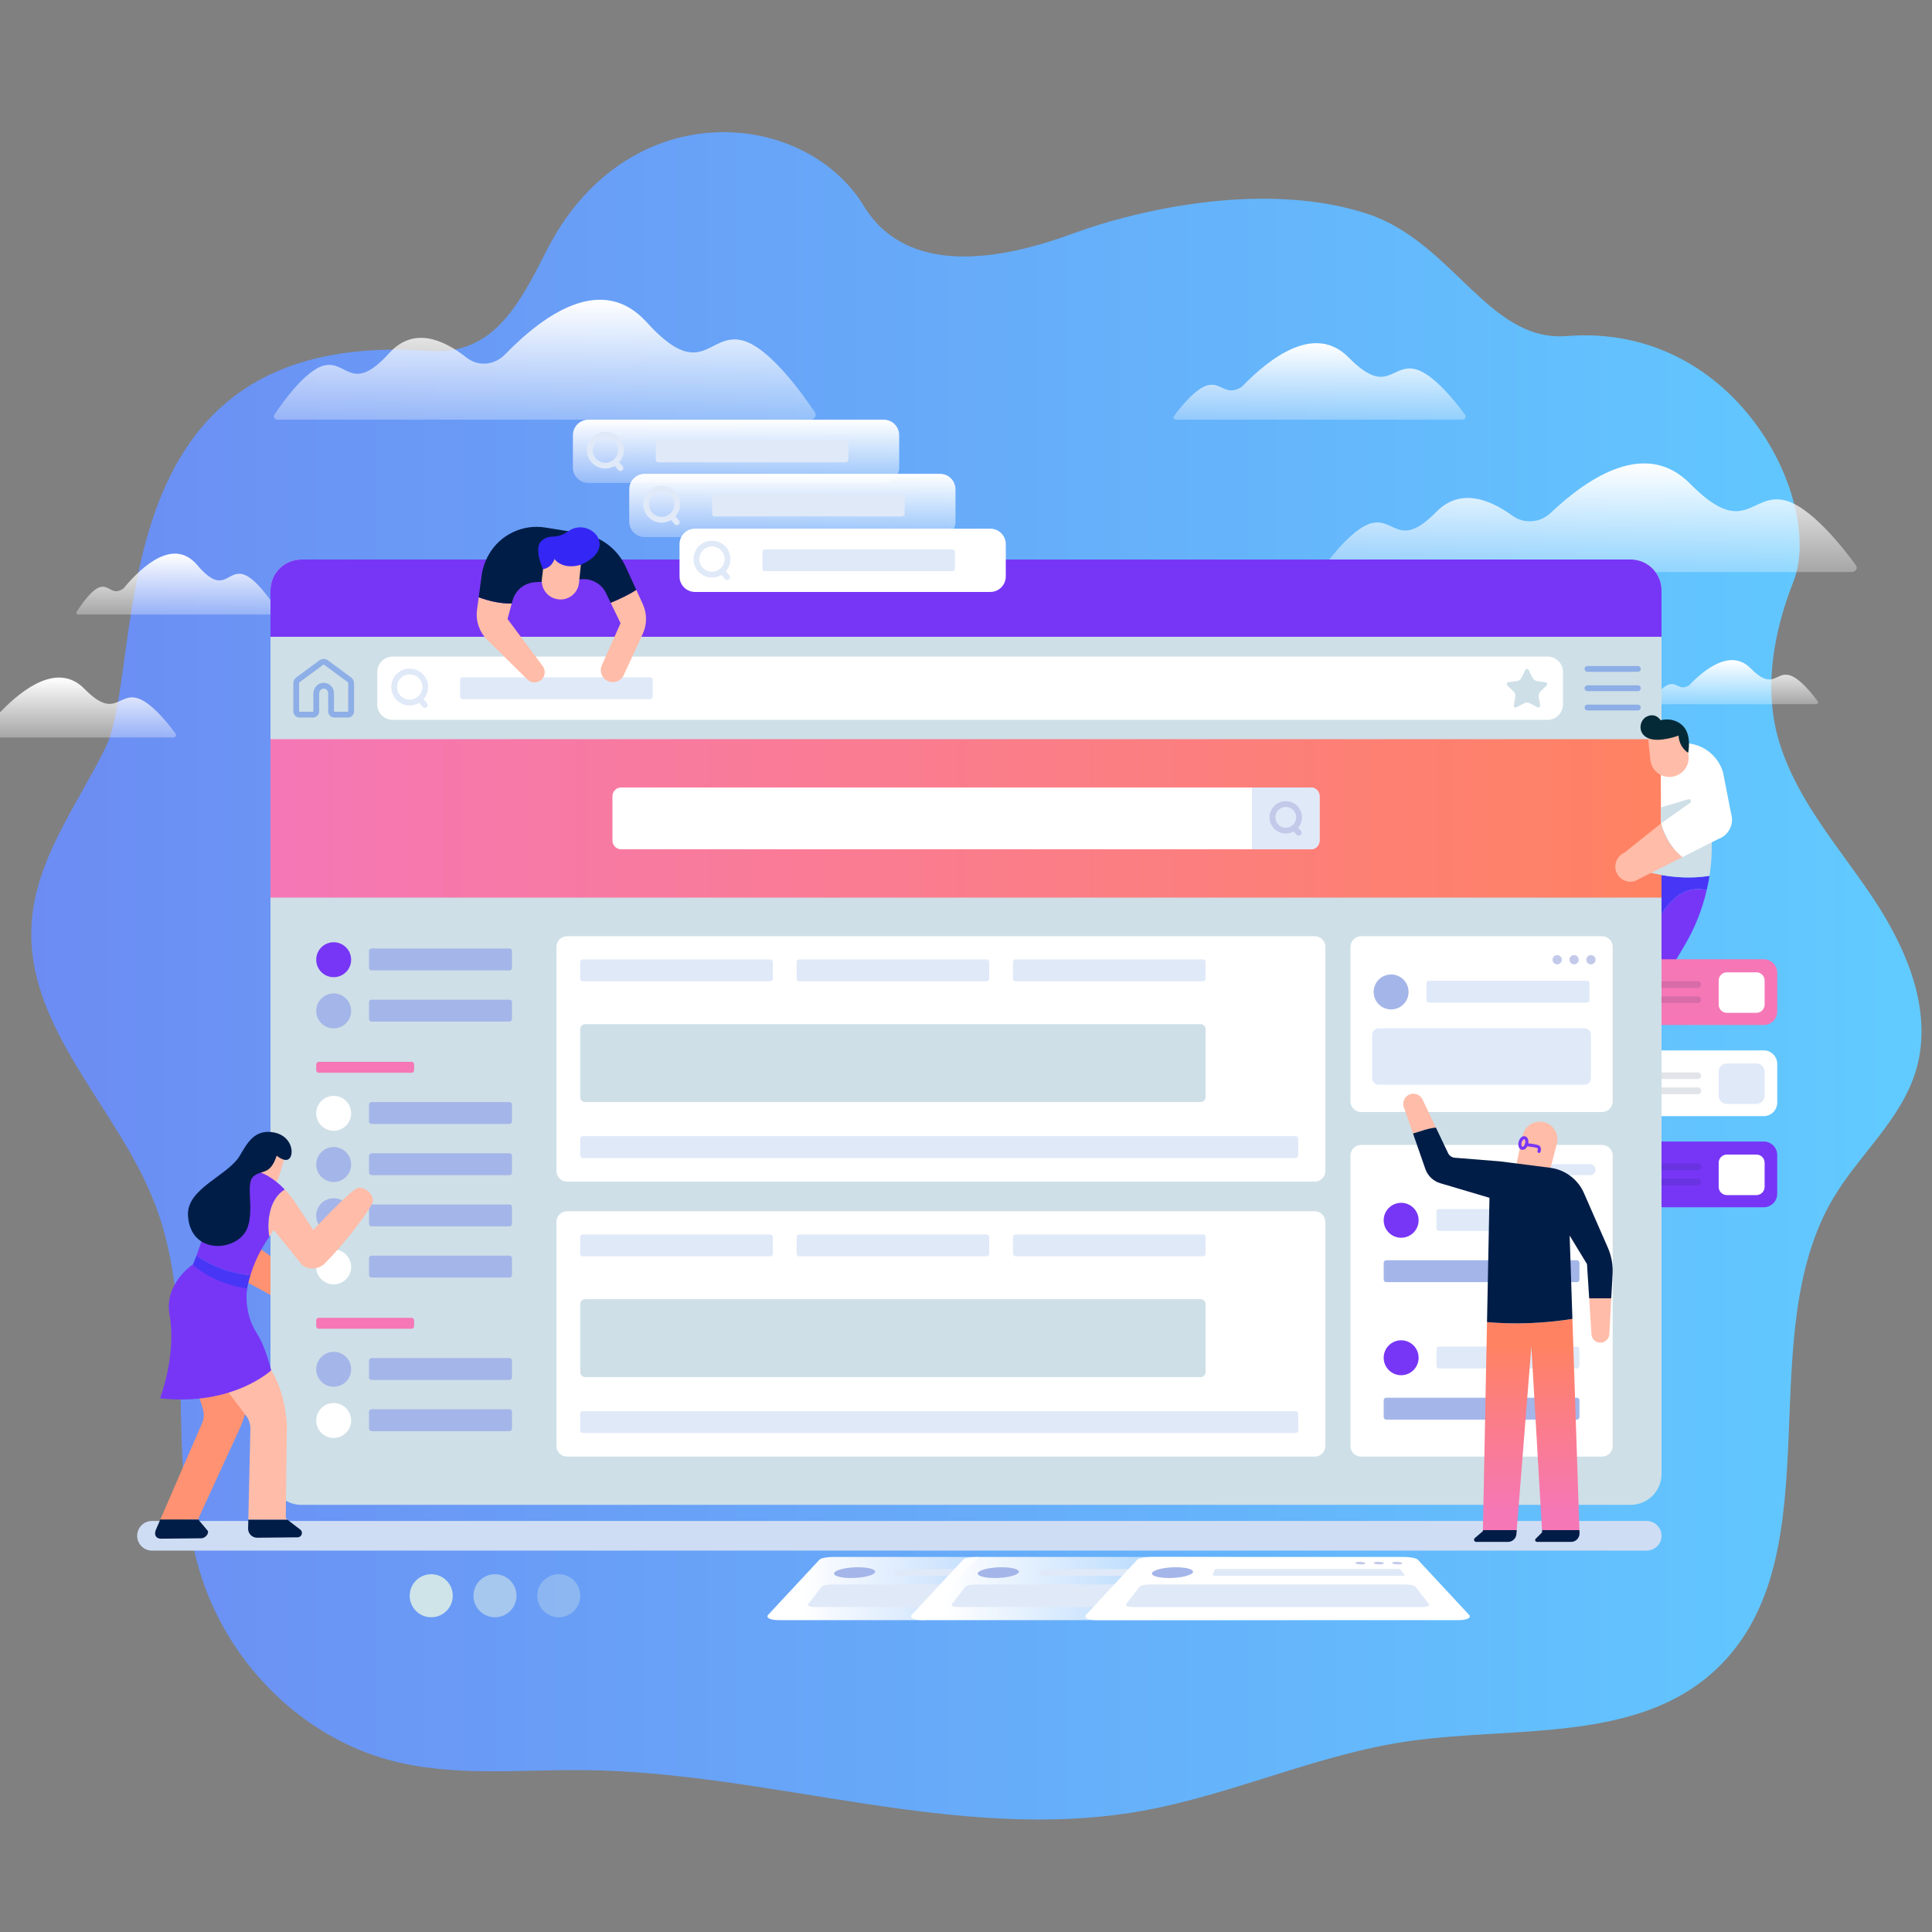 <?xml version="1.0" encoding="utf-8"?>
<!-- Generator: Adobe Illustrator 16.0.0, SVG Export Plug-In . SVG Version: 6.00 Build 0)  -->
<!DOCTYPE svg PUBLIC "-//W3C//DTD SVG 1.1//EN" "http://www.w3.org/Graphics/SVG/1.1/DTD/svg11.dtd">
<svg version="1.1" xmlns="http://www.w3.org/2000/svg" xmlns:xlink="http://www.w3.org/1999/xlink" x="0px" y="0px" width="500px"
	 height="500px" viewBox="0 0 500 500" enable-background="new 0 0 500 500" xml:space="preserve">
<rect x="0" y="0" width="500" height="500" fill="#808080" stroke="none"/>
<g id="BACKGROUND">
	<linearGradient id="SVGID_1_" gradientUnits="userSpaceOnUse" x1="0" y1="250" x2="500" y2="250">
		<stop  offset="0" style="stop-color:#6C8CF3"/>
		<stop  offset="1" style="stop-color:#61CBFF"/>
	</linearGradient>
	<rect display="none" fill="url(#SVGID_1_)" width="500" height="500"/>
	<g>
		<g>
			<linearGradient id="SVGID_2_" gradientUnits="userSpaceOnUse" x1="8.1" y1="252.548" x2="497.286" y2="252.548">
				<stop  offset="0" style="stop-color:#6C8CF3"/>
				<stop  offset="1" style="stop-color:#61CBFF"/>
			</linearGradient>
			<path fill="url(#SVGID_2_)" d="M110.879,90.812c16.099,1.148,22.834-10.564,30.4-25.618c20.709-41.212,66.829-37.241,82.3-11.863
				c10.958,17.976,34.589,14.277,53.704,7.242c18.814-6.923,50.87-13.576,76.403-5.301c22.299,7.228,31.449,33.3,51.778,31.696
				c44.346-3.498,66.704,43.182,58.672,63.54c-5.243,13.287-7.847,28.151-3.583,41.825c4.694,15.058,15.417,26.981,24.084,39.926
				s15.647,29.128,11.339,44.315c-3.688,12.995-14.684,21.986-21.512,33.479c-21.199,35.688-0.228,90.38-28.478,120.127
				c-20.219,21.292-53.187,16.376-81.479,20.441c-23.594,3.39-45.799,13.953-69.285,18.093
				c-47.564,8.382-95.6-10.081-143.819-10.602c-16.984-0.184-34.288,1.834-50.738-2.631c-21.95-5.96-40.627-23.965-48.243-46.507
				c-10.508-31.105-0.552-67.104-12.424-97.658c-9.671-24.892-33.32-45.141-31.832-72c0.926-16.72,11.64-30.708,19.009-45.54
				C38.127,171.732,23.627,84.586,110.879,90.812z"/>
		</g>
	</g>
</g>
<g id="OBJECTS">
	<path fill="#CFDDF4" d="M426.168,401.294H39.333c-2.117,0-3.833-1.716-3.833-3.833l0,0c0-2.116,1.716-3.832,3.833-3.832h386.835
		c2.116,0,3.832,1.716,3.832,3.832l0,0C430,399.578,428.284,401.294,426.168,401.294z"/>
	<g>
		<g>
			<path fill="#4836F6" d="M426.697,242.788l-0.749-17.259c5.312,1.495,10.994,2.02,16.472,1.131
				c-0.191,1.24-0.441,2.467-0.724,3.688C434.147,228.641,429.938,235.688,426.697,242.788z"/>
			<path fill="#7736F6" d="M441.696,230.347c-1.16,5.021-3.072,9.859-5.724,14.33l-8.565,14.45l-0.71-16.339
				C429.938,235.688,434.147,228.641,441.696,230.347z"/>
			<g>
				<linearGradient id="SVGID_3_" gradientUnits="userSpaceOnUse" x1="411.424" y1="148.057" x2="411.424" y2="119.934">
					<stop  offset="0" style="stop-color:#FFFFFF;stop-opacity:0.3"/>
					<stop  offset="1" style="stop-color:#FFFFFF"/>
				</linearGradient>
				<path fill="url(#SVGID_3_)" d="M480.329,146.324c-3.149-4.341-11.776-15.435-18.66-16.896
					c-8.586-1.821-10.258,9.949-24.263-4.242c-11.166-11.314-25.701-2.272-36.127,7.58c-2.703,2.555-6.827,2.893-9.839,0.71
					c-6.34-4.594-13.724-7.076-19.695-1.025c-9.557,9.684-10.698,1.652-16.557,2.895c-4.697,0.997-10.584,8.567-12.733,11.529
					c-0.377,0.521,0.078,1.183,0.812,1.183h36.589h10.521h13.458h21.683h53.621C480.215,148.057,480.883,147.087,480.329,146.324z"
					/>
				<linearGradient id="SVGID_4_" gradientUnits="userSpaceOnUse" x1="341.5" y1="108.616" x2="341.5" y2="88.817">
					<stop  offset="0" style="stop-color:#FFFFFF;stop-opacity:0.3"/>
					<stop  offset="1" style="stop-color:#FFFFFF"/>
				</linearGradient>
				<path fill="url(#SVGID_4_)" d="M379.184,107.396c-2.212-3.056-8.272-10.866-13.108-11.895
					c-6.031-1.283-7.206,7.004-17.044-2.987c-8.705-8.839-20.325-0.029-27.68,7.624c-4.09,2.541-5.23-1.195-8.634-0.471
					c-3.3,0.702-7.436,6.031-8.945,8.116c-0.266,0.367,0.055,0.833,0.57,0.833h11.651h14.052h10.635h6.211h31.456
					C379.104,108.616,379.572,107.933,379.184,107.396z"/>
				<linearGradient id="SVGID_5_" gradientUnits="userSpaceOnUse" x1="448.735" y1="182.249" x2="448.735" y2="170.841">
					<stop  offset="0" style="stop-color:#FFFFFF;stop-opacity:0.3"/>
					<stop  offset="1" style="stop-color:#FFFFFF"/>
				</linearGradient>
				<path fill="url(#SVGID_5_)" d="M470.447,181.546c-1.275-1.761-4.767-6.261-7.553-6.854c-3.476-0.739-4.152,4.036-9.82-1.721
					c-5.016-5.093-11.711-0.017-15.948,4.393c-2.356,1.464-3.014-0.688-4.975-0.271c-1.901,0.404-4.284,3.475-5.153,4.676
					c-0.153,0.211,0.031,0.479,0.328,0.479h6.713h8.097h6.127h3.578h18.124C470.4,182.249,470.671,181.855,470.447,181.546z"/>
			</g>
			<g>
				<linearGradient id="SVGID_6_" gradientUnits="userSpaceOnUse" x1="140.982" y1="108.616" x2="140.982" y2="77.574">
					<stop  offset="0" style="stop-color:#FFFFFF;stop-opacity:0.3"/>
					<stop  offset="1" style="stop-color:#FFFFFF"/>
				</linearGradient>
				<path fill="url(#SVGID_6_)" d="M210.888,106.703c-3.195-4.791-11.948-17.037-18.932-18.648
					c-8.71-2.011-10.407,10.981-24.615-4.683c-11.328-12.488-26.074-2.509-36.651,8.367c-2.743,2.82-6.926,3.192-9.982,0.783
					c-6.432-5.07-13.923-7.811-19.981-1.132c-9.696,10.688-10.853,1.823-16.797,3.195c-4.765,1.1-10.737,9.456-12.917,12.726
					c-0.384,0.575,0.079,1.305,0.822,1.305h37.121h10.674h13.654h21.998h54.4C210.771,108.616,211.449,107.545,210.888,106.703z"/>
				<linearGradient id="SVGID_7_" gradientUnits="userSpaceOnUse" x1="22.787" y1="190.871" x2="22.787" y2="175.353">
					<stop  offset="0" style="stop-color:#FFFFFF;stop-opacity:0.3"/>
					<stop  offset="1" style="stop-color:#FFFFFF"/>
				</linearGradient>
				<path fill="url(#SVGID_7_)" d="M45.464,189.915c-1.734-2.395-6.484-8.516-10.274-9.322c-4.727-1.005-5.648,5.49-13.359-2.341
					c-6.822-6.928-15.93-0.022-21.694,5.975c-0.048,0.03-0.09,0.048-0.137,0.076v6.569h44.81
					C45.401,190.871,45.769,190.336,45.464,189.915z"/>
				<linearGradient id="SVGID_8_" gradientUnits="userSpaceOnUse" x1="45.843" y1="159.046" x2="45.843" y2="143.28">
					<stop  offset="0" style="stop-color:#FFFFFF;stop-opacity:0.3"/>
					<stop  offset="1" style="stop-color:#FFFFFF"/>
				</linearGradient>
				<path fill="url(#SVGID_8_)" d="M71.827,158.074c-1.525-2.433-5.705-8.652-9.039-9.471c-4.159-1.021-4.969,5.578-11.753-2.378
					c-6.002-7.039-14.015-0.023-19.086,6.071c-2.82,2.023-3.606-0.952-5.953-0.375c-2.276,0.559-5.127,4.802-6.168,6.462
					c-0.183,0.292,0.038,0.663,0.393,0.663h8.034h9.689h7.333h4.282h21.69C71.771,159.046,72.095,158.502,71.827,158.074z"/>
			</g>
			<g>
				<g>
					<path fill="#F577B6" d="M413.861,265.271h42.584c1.933,0,3.5-1.567,3.5-3.5v-10.018c0-1.933-1.567-3.5-3.5-3.5h-42.584
						c-1.933,0-3.5,1.567-3.5,3.5v10.018C410.361,263.703,411.929,265.271,413.861,265.271z"/>
					<path fill="#FFFFFF" d="M446.918,262.123h7.639c1.174,0,2.125-0.951,2.125-2.125v-6.239c0-1.174-0.951-2.125-2.125-2.125
						h-7.639c-1.174,0-2.125,0.951-2.125,2.125v6.239C444.793,261.172,445.744,262.123,446.918,262.123z"/>
					<g>
						<path opacity="0.12" fill="#001D47" d="M417.382,253.944h22.022c0.478,0,0.865,0.388,0.865,0.866s-0.388,0.866-0.865,0.866
							h-22.022c-0.478,0-0.865-0.388-0.865-0.866S416.904,253.944,417.382,253.944z"/>
						<path opacity="0.12" fill="#001D47" d="M428.704,257.847h10.7c0.478,0,0.865,0.388,0.865,0.866s-0.388,0.866-0.865,0.866
							h-10.7c-0.479,0-0.866-0.388-0.866-0.866S428.226,257.847,428.704,257.847z"/>
					</g>
				</g>
				<g>
					<path fill="#FFFFFF" d="M413.861,288.854h42.584c1.933,0,3.5-1.567,3.5-3.5v-10.018c0-1.933-1.567-3.5-3.5-3.5h-42.584
						c-1.933,0-3.5,1.567-3.5,3.5v10.018C410.361,287.286,411.929,288.854,413.861,288.854z"/>
					<path fill="#E0E9F8" d="M446.918,285.706h7.639c1.174,0,2.125-0.951,2.125-2.125v-6.239c0-1.174-0.951-2.125-2.125-2.125
						h-7.639c-1.174,0-2.125,0.951-2.125,2.125v6.239C444.793,284.755,445.744,285.706,446.918,285.706z"/>
					<g>
						<path opacity="0.12" fill="#001D47" d="M417.382,277.527h22.022c0.478,0,0.865,0.388,0.865,0.866s-0.388,0.866-0.865,0.866
							h-22.022c-0.478,0-0.865-0.388-0.865-0.866S416.904,277.527,417.382,277.527z"/>
						<path opacity="0.12" fill="#001D47" d="M428.704,281.43h10.7c0.478,0,0.865,0.388,0.865,0.866s-0.388,0.866-0.865,0.866h-10.7
							c-0.479,0-0.866-0.388-0.866-0.866S428.226,281.43,428.704,281.43z"/>
					</g>
				</g>
				<g>
					<path fill="#7736F6" d="M413.861,312.437h42.584c1.933,0,3.5-1.567,3.5-3.5V298.92c0-1.934-1.567-3.5-3.5-3.5h-42.584
						c-1.933,0-3.5,1.566-3.5,3.5v10.017C410.361,310.869,411.929,312.437,413.861,312.437z"/>
					<path fill="#FFFFFF" d="M446.918,309.29h7.639c1.174,0,2.125-0.952,2.125-2.125v-6.24c0-1.174-0.951-2.125-2.125-2.125h-7.639
						c-1.174,0-2.125,0.951-2.125,2.125v6.24C444.793,308.338,445.744,309.29,446.918,309.29z"/>
					<g>
						<path opacity="0.12" fill="#001D47" d="M417.382,301.111h22.022c0.478,0,0.865,0.388,0.865,0.865
							c0,0.479-0.388,0.866-0.865,0.866h-22.022c-0.478,0-0.865-0.388-0.865-0.866C416.517,301.499,416.904,301.111,417.382,301.111
							z"/>
						<path opacity="0.12" fill="#001D47" d="M428.704,305.014h10.7c0.478,0,0.865,0.387,0.865,0.865s-0.388,0.866-0.865,0.866
							h-10.7c-0.479,0-0.866-0.388-0.866-0.866S428.226,305.014,428.704,305.014z"/>
					</g>
				</g>
			</g>
			<path fill="#FF9272" d="M66.205,322.403l17.06,12.036c1.325,0.935,1.825,2.662,1.205,4.159l0,0
				c-0.787,1.9-3.044,2.702-4.854,1.725l-16.607-8.979L66.205,322.403z"/>
			<path fill="#CEDFE7" d="M422,389.459H78c-4.418,0-8-3.582-8-8v-228.66c0-4.418,3.582-8,8-8h344c4.418,0,8,3.582,8,8v228.66
				C430,385.877,426.418,389.459,422,389.459z"/>
			<g>
				<path fill="#FFFFFF" d="M414.607,287.798H352.25c-1.519,0-2.75-1.231-2.75-2.75v-39.999c0-1.519,1.231-2.75,2.75-2.75h62.357
					c1.519,0,2.75,1.231,2.75,2.75v39.999C417.357,286.566,416.126,287.798,414.607,287.798z"/>
				<path fill="#E0E9F8" d="M410.069,280.724h-53.282c-0.919,0-1.664-0.745-1.664-1.665v-11.266c0-0.919,0.745-1.664,1.664-1.664
					h53.282c0.92,0,1.665,0.745,1.665,1.664v11.266C411.734,279.979,410.989,280.724,410.069,280.724z"/>
				<g>
					<g>
						<g>
							<circle fill="#C2C9E9" cx="403.003" cy="248.374" r="1.197"/>
						</g>
						<g>
							<circle fill="#C2C9E9" cx="407.369" cy="248.374" r="1.197"/>
						</g>
						<g>
							<circle fill="#C2C9E9" cx="411.734" cy="248.374" r="1.197"/>
						</g>
					</g>
				</g>
				<g>
					<circle fill="#A4B5E9" cx="360.019" cy="256.716" r="4.52"/>
					<path fill="#E0E9F8" d="M410.691,259.475H369.83c-0.368,0-0.667-0.299-0.667-0.667v-4.333c0-0.368,0.299-0.667,0.667-0.667
						h40.861c0.368,0,0.667,0.299,0.667,0.667v4.333C411.358,259.176,411.06,259.475,410.691,259.475z"/>
				</g>
			</g>
			<path fill="#7736F6" d="M430,164.799v-12c0-4.418-3.582-8-8-8H78c-4.418,0-8,3.582-8,8v12H430z"/>
			<linearGradient id="SVGID_9_" gradientUnits="userSpaceOnUse" x1="70" y1="211.799" x2="430" y2="211.799">
				<stop  offset="0" style="stop-color:#F577B6"/>
				<stop  offset="1" style="stop-color:#FF8262"/>
			</linearGradient>
			<rect x="70" y="191.299" fill="url(#SVGID_9_)" width="360" height="41"/>
			<path fill="#FFFFFF" d="M400.5,186.299H101.633c-2.209,0-4-1.791-4-4v-8.375c0-2.209,1.791-4,4-4H400.5c2.209,0,4,1.791,4,4
				v8.375C404.5,184.508,402.709,186.299,400.5,186.299z"/>
			<g>
				
					<line fill="none" stroke="#8DAEE6" stroke-width="1.5" stroke-linecap="round" stroke-linejoin="round" stroke-miterlimit="10" x1="423.881" y1="173.112" x2="410.833" y2="173.112"/>
				
					<line fill="none" stroke="#8DAEE6" stroke-width="1.5" stroke-linecap="round" stroke-linejoin="round" stroke-miterlimit="10" x1="423.881" y1="178.112" x2="410.833" y2="178.112"/>
				
					<line fill="none" stroke="#8DAEE6" stroke-width="1.5" stroke-linecap="round" stroke-linejoin="round" stroke-miterlimit="10" x1="423.881" y1="183.112" x2="410.833" y2="183.112"/>
			</g>
			
				<path fill="none" stroke="#8DAEE6" stroke-width="1.5" stroke-linecap="round" stroke-linejoin="round" stroke-miterlimit="10" d="
				M82.928,171.641l-5.916,4.363c-0.225,0.242-0.35,0.56-0.35,0.89v7.2c0,0.472,0.383,0.854,0.855,0.854h3.478
				c0.472,0,0.854-0.383,0.854-0.854v-4.568c0-0.982,0.667-1.91,1.641-2.047c1.184-0.167,2.198,0.748,2.198,1.899v4.716
				c0,0.472,0.383,0.854,0.854,0.854h3.478c0.472,0,0.854-0.383,0.854-0.854v-7.2c0-0.33-0.125-0.648-0.35-0.89l-5.916-4.363
				C84.156,171.152,83.382,171.152,82.928,171.641z"/>
			<g>
				<g>
					
						<circle fill="none" stroke="#E0E9F8" stroke-width="1.5" stroke-linecap="round" stroke-linejoin="round" stroke-miterlimit="10" cx="106.03" cy="177.798" r="4.02"/>
					
						<line fill="none" stroke="#E0E9F8" stroke-width="1.5" stroke-linecap="round" stroke-linejoin="round" stroke-miterlimit="10" x1="109.939" y1="182.445" x2="108.599" y2="180.889"/>
				</g>
			</g>
			<g>
				<path fill="#FFFFFF" d="M339.25,219.799h-178.5c-1.243,0-2.25-1.007-2.25-2.25v-11.5c0-1.243,1.007-2.25,2.25-2.25h178.5
					c1.242,0,2.25,1.007,2.25,2.25v11.5C341.5,218.792,340.492,219.799,339.25,219.799z"/>
				<path fill="#E0E9F8" d="M339.25,203.799H324v16h15.25c1.242,0,2.25-1.007,2.25-2.25v-11.5
					C341.5,204.807,340.492,203.799,339.25,203.799z"/>
				<g>
					<g>
						
							<circle fill="none" stroke="#C2C9E9" stroke-width="1.5" stroke-linecap="round" stroke-linejoin="round" stroke-miterlimit="10" cx="332.75" cy="211.531" r="3.438"/>
						
							<line fill="none" stroke="#C2C9E9" stroke-width="1.5" stroke-linecap="round" stroke-linejoin="round" stroke-miterlimit="10" x1="336.093" y1="215.505" x2="334.946" y2="214.174"/>
					</g>
				</g>
			</g>
			<circle fill="#7736F6" cx="86.355" cy="248.374" r="4.52"/>
			<path fill="#FFFFFF" d="M414.607,376.973H352.25c-1.519,0-2.75-1.231-2.75-2.75v-75.164c0-1.519,1.231-2.75,2.75-2.75h62.357
				c1.519,0,2.75,1.231,2.75,2.75v75.164C417.357,375.741,416.126,376.973,414.607,376.973z"/>
			<path fill="#A4B5E9" d="M131.833,251.133H96.167c-0.368,0-0.667-0.299-0.667-0.667v-4.333c0-0.368,0.298-0.667,0.667-0.667
				h35.667c0.368,0,0.667,0.298,0.667,0.667v4.333C132.5,250.834,132.202,251.133,131.833,251.133z"/>
			<path fill="#E0E9F8" d="M168.25,180.945h-48.5c-0.368,0-0.667-0.298-0.667-0.667v-4.333c0-0.368,0.298-0.667,0.667-0.667h48.5
				c0.368,0,0.667,0.298,0.667,0.667v4.333C168.917,180.646,168.618,180.945,168.25,180.945z"/>
			<circle fill="#A4B5E9" cx="86.355" cy="261.624" r="4.52"/>
			<path fill="#A4B5E9" d="M131.833,264.383H96.167c-0.368,0-0.667-0.299-0.667-0.667v-4.333c0-0.368,0.298-0.667,0.667-0.667
				h35.667c0.368,0,0.667,0.299,0.667,0.667v4.333C132.5,264.084,132.202,264.383,131.833,264.383z"/>
			<path fill="#F577B6" d="M106.501,277.633H82.502c-0.368,0-0.667-0.299-0.667-0.667v-1.5c0-0.368,0.298-0.667,0.667-0.667h23.999
				c0.368,0,0.667,0.299,0.667,0.667v1.5C107.168,277.334,106.869,277.633,106.501,277.633z"/>
			<circle fill="#FFFFFF" cx="86.355" cy="288.124" r="4.52"/>
			<path fill="#A4B5E9" d="M131.833,290.883H96.167c-0.368,0-0.667-0.299-0.667-0.667v-4.333c0-0.368,0.298-0.667,0.667-0.667
				h35.667c0.368,0,0.667,0.299,0.667,0.667v4.333C132.5,290.584,132.202,290.883,131.833,290.883z"/>
			<circle fill="#A4B5E9" cx="86.355" cy="301.374" r="4.52"/>
			<path fill="#A4B5E9" d="M131.833,304.133H96.167c-0.368,0-0.667-0.299-0.667-0.667v-4.333c0-0.368,0.298-0.667,0.667-0.667
				h35.667c0.368,0,0.667,0.299,0.667,0.667v4.333C132.5,303.834,132.202,304.133,131.833,304.133z"/>
			<circle fill="#A4B5E9" cx="86.355" cy="314.624" r="4.52"/>
			<path fill="#A4B5E9" d="M131.833,317.383H96.167c-0.368,0-0.667-0.299-0.667-0.667v-4.333c0-0.368,0.298-0.667,0.667-0.667
				h35.667c0.368,0,0.667,0.299,0.667,0.667v4.333C132.5,317.084,132.202,317.383,131.833,317.383z"/>
			<circle fill="#FFFFFF" cx="86.355" cy="327.874" r="4.52"/>
			<path fill="#A4B5E9" d="M131.833,330.633H96.167c-0.368,0-0.667-0.299-0.667-0.667v-4.333c0-0.368,0.298-0.667,0.667-0.667
				h35.667c0.368,0,0.667,0.299,0.667,0.667v4.333C132.5,330.334,132.202,330.633,131.833,330.633z"/>
			<path fill="#F577B6" d="M106.501,343.883H82.502c-0.368,0-0.667-0.299-0.667-0.667v-1.5c0-0.368,0.298-0.667,0.667-0.667h23.999
				c0.368,0,0.667,0.299,0.667,0.667v1.5C107.168,343.584,106.869,343.883,106.501,343.883z"/>
			<circle fill="#A4B5E9" cx="86.355" cy="354.374" r="4.52"/>
			<path fill="#A4B5E9" d="M131.833,357.133H96.167c-0.368,0-0.667-0.299-0.667-0.667v-4.333c0-0.368,0.298-0.667,0.667-0.667
				h35.667c0.368,0,0.667,0.299,0.667,0.667v4.333C132.5,356.834,132.202,357.133,131.833,357.133z"/>
			<circle fill="#FFFFFF" cx="86.355" cy="367.624" r="4.52"/>
			<path fill="#A4B5E9" d="M131.833,370.383H96.167c-0.368,0-0.667-0.299-0.667-0.667v-4.333c0-0.368,0.298-0.667,0.667-0.667
				h35.667c0.368,0,0.667,0.299,0.667,0.667v4.333C132.5,370.084,132.202,370.383,131.833,370.383z"/>
			<g>
				<path fill="#FFFFFF" d="M340.25,305.799h-193.5c-1.519,0-2.75-1.23-2.75-2.75v-58c0-1.519,1.231-2.75,2.75-2.75h193.5
					c1.519,0,2.75,1.231,2.75,2.75v58C343,304.568,341.769,305.799,340.25,305.799z"/>
				<path fill="#E0E9F8" d="M199.333,253.966h-48.5c-0.369,0-0.667-0.299-0.667-0.667v-4.333c0-0.368,0.298-0.667,0.667-0.667h48.5
					c0.368,0,0.667,0.298,0.667,0.667v4.333C200,253.667,199.702,253.966,199.333,253.966z"/>
				<path fill="#E0E9F8" d="M335.312,299.688H150.833c-0.369,0-0.667-0.298-0.667-0.666v-4.334c0-0.368,0.298-0.666,0.667-0.666
					h184.478c0.368,0,0.666,0.298,0.666,0.666v4.334C335.978,299.39,335.68,299.688,335.312,299.688z"/>
				<path fill="#E0E9F8" d="M255.333,253.966h-48.5c-0.369,0-0.667-0.299-0.667-0.667v-4.333c0-0.368,0.298-0.667,0.667-0.667h48.5
					c0.368,0,0.667,0.298,0.667,0.667v4.333C256,253.667,255.701,253.966,255.333,253.966z"/>
				<path fill="#E0E9F8" d="M311.333,253.966h-48.5c-0.368,0-0.666-0.299-0.666-0.667v-4.333c0-0.368,0.298-0.667,0.666-0.667h48.5
					c0.368,0,0.667,0.298,0.667,0.667v4.333C312,253.667,311.701,253.966,311.333,253.966z"/>
				<path fill="#CEDFE7" d="M310.708,285.216h-159.25c-0.713,0-1.292-0.578-1.292-1.292V266.34c0-0.713,0.579-1.291,1.292-1.291
					h159.25c0.714,0,1.292,0.578,1.292,1.291v17.584C312,284.638,311.422,285.216,310.708,285.216z"/>
			</g>
			<g>
				<path fill="#FFFFFF" d="M340.25,376.973h-193.5c-1.519,0-2.75-1.231-2.75-2.75v-58c0-1.52,1.231-2.75,2.75-2.75h193.5
					c1.519,0,2.75,1.23,2.75,2.75v58C343,375.741,341.769,376.973,340.25,376.973z"/>
				<path fill="#E0E9F8" d="M199.333,325.139h-48.5c-0.369,0-0.667-0.298-0.667-0.666v-4.334c0-0.368,0.298-0.666,0.667-0.666h48.5
					c0.368,0,0.667,0.298,0.667,0.666v4.334C200,324.841,199.702,325.139,199.333,325.139z"/>
				<path fill="#E0E9F8" d="M335.312,370.86H150.833c-0.369,0-0.667-0.298-0.667-0.666v-4.334c0-0.368,0.298-0.666,0.667-0.666
					h184.478c0.368,0,0.666,0.298,0.666,0.666v4.334C335.978,370.562,335.68,370.86,335.312,370.86z"/>
				<path fill="#E0E9F8" d="M255.333,325.139h-48.5c-0.369,0-0.667-0.298-0.667-0.666v-4.334c0-0.368,0.298-0.666,0.667-0.666h48.5
					c0.368,0,0.667,0.298,0.667,0.666v4.334C256,324.841,255.701,325.139,255.333,325.139z"/>
				<path fill="#E0E9F8" d="M311.333,325.139h-48.5c-0.368,0-0.666-0.298-0.666-0.666v-4.334c0-0.368,0.298-0.666,0.666-0.666h48.5
					c0.368,0,0.667,0.298,0.667,0.666v4.334C312,324.841,311.701,325.139,311.333,325.139z"/>
				<path fill="#CEDFE7" d="M310.708,356.389h-159.25c-0.713,0-1.292-0.578-1.292-1.291v-17.584c0-0.714,0.579-1.292,1.292-1.292
					h159.25c0.714,0,1.292,0.578,1.292,1.292v17.584C312,355.811,311.422,356.389,310.708,356.389z"/>
			</g>
			<path fill="#E0E9F8" d="M397.154,304.133h14.36c0.782,0,1.417-0.635,1.417-1.417l0,0c0-0.782-0.635-1.417-1.417-1.417h-14.36
				c-0.782,0-1.416,0.635-1.416,1.417l0,0C395.738,303.498,396.372,304.133,397.154,304.133z"/>
			<g>
				<circle fill="#7736F6" cx="362.616" cy="315.808" r="4.52"/>
				<path fill="#E0E9F8" d="M408.094,318.565h-35.667c-0.368,0-0.666-0.298-0.666-0.666v-4.334c0-0.368,0.298-0.666,0.666-0.666
					h35.667c0.368,0,0.667,0.298,0.667,0.666v4.334C408.761,318.268,408.462,318.565,408.094,318.565z"/>
				<path fill="#A4B5E9" d="M408.094,331.815h-49.331c-0.368,0-0.666-0.298-0.666-0.666v-4.334c0-0.368,0.298-0.666,0.666-0.666
					h49.331c0.368,0,0.667,0.298,0.667,0.666v4.334C408.761,331.518,408.462,331.815,408.094,331.815z"/>
			</g>
			<g>
				<circle fill="#7736F6" cx="362.616" cy="351.388" r="4.52"/>
				<path fill="#E0E9F8" d="M408.094,354.146h-35.667c-0.368,0-0.666-0.299-0.666-0.667v-4.333c0-0.368,0.298-0.667,0.666-0.667
					h35.667c0.368,0,0.667,0.299,0.667,0.667v4.333C408.761,353.848,408.462,354.146,408.094,354.146z"/>
				<path fill="#A4B5E9" d="M408.094,367.396h-49.331c-0.368,0-0.666-0.299-0.666-0.667v-4.333c0-0.368,0.298-0.667,0.666-0.667
					h49.331c0.368,0,0.667,0.299,0.667,0.667v4.333C408.761,367.098,408.462,367.396,408.094,367.396z"/>
			</g>
			<path fill="#CEDFE7" d="M395.606,173.376l0.992,2.01c0.229,0.466,0.675,0.79,1.189,0.865l2.218,0.322
				c0.39,0.056,0.545,0.535,0.264,0.81l-1.604,1.564c-0.373,0.363-0.543,0.887-0.455,1.399l0.379,2.208
				c0.066,0.388-0.341,0.684-0.689,0.501l-1.983-1.043c-0.461-0.242-1.011-0.242-1.472,0l-1.983,1.043
				c-0.348,0.183-0.756-0.113-0.688-0.501l0.379-2.208c0.088-0.513-0.082-1.036-0.455-1.399l-1.604-1.564
				c-0.282-0.275-0.127-0.754,0.263-0.81l2.218-0.322c0.516-0.075,0.96-0.398,1.19-0.865l0.992-2.01
				C394.929,173.023,395.433,173.023,395.606,173.376z"/>
			<g>
				<path fill="#001D47" d="M383.771,396.258l-2.093,1.793c-0.398,0.342-0.156,0.994,0.367,0.994h8.215
					c1.145,0,2.097-0.88,2.188-2.021l0.082-1.023c-2.918,0-5.836,0-8.754,0L383.771,396.258z"/>
				<path fill="#001D47" d="M399.067,396l0.032,0.567l-1.658,1.659c-0.303,0.302-0.089,0.818,0.339,0.818h8.806
					c1.241,0,2.235-1.028,2.194-2.269L408.755,396C405.525,396,402.296,396,399.067,396z"/>
				<linearGradient id="SVGID_10_" gradientUnits="userSpaceOnUse" x1="396.266" y1="391.222" x2="396.266" y2="348.07">
					<stop  offset="0" style="stop-color:#F577B6"/>
					<stop  offset="1" style="stop-color:#FF8262"/>
				</linearGradient>
				<path fill="url(#SVGID_10_)" d="M406.939,341.328c-7.367,1.172-14.734,1.459-22.102,0.837L383.775,396c2.918,0,5.836,0,8.754,0
					l3.783-47.546L399.067,396c3.229,0,6.458,0,9.688,0L406.939,341.328z"/>
				<path fill="#FFBCA8" d="M368.144,284.545c-0.529-1.109-1.759-1.701-2.956-1.423c-1.514,0.353-2.388,1.94-1.877,3.408
					l2.375,6.823c1.977-0.585,3.953-1.372,5.93-1.526L368.144,284.545z"/>
				<path fill="#FFBCA8" d="M392.657,300.32l1.394-6.439c0.555-2.562,3.151-4.128,5.675-3.422l0,0
					c2.39,0.667,3.805,3.125,3.183,5.526l-1.652,6.378c-0.626,2.418-3.13,3.837-5.526,3.133l0,0
					C393.508,304.842,392.167,302.584,392.657,300.32z"/>
				<g>
					
						<ellipse transform="matrix(0.968 0.25 -0.25 0.968 86.676 -89.272)" fill="none" stroke="#7736F6" stroke-width="0.8" stroke-linecap="round" stroke-linejoin="round" stroke-miterlimit="10" cx="394.188" cy="296.011" rx="0.862" ry="1.4"/>
					
						<path fill="none" stroke="#7736F6" stroke-width="0.8" stroke-linecap="round" stroke-linejoin="round" stroke-miterlimit="10" d="
						M395.022,296.227c0,0,2.79,0.295,3.165,0.628s0.104,1.128,0.104,1.128"/>
				</g>
				<path fill="#001D47" d="M417.335,329.654c0.126-2.32-0.294-4.639-1.227-6.768l-6.053-13.818
					c-1.507-3.724-4.906-6.344-8.891-6.852l-12.985-1.655l-11.691-0.94c-0.744-0.06-1.4-0.512-1.722-1.186l-3.151-6.608
					c-1.977,0.154-3.953,0.941-5.93,1.526l3.197,9.186c0.617,1.772,2.05,3.14,3.85,3.673l12.741,3.777l-0.636,32.176
					c7.367,0.622,14.734,0.335,22.102-0.837l-0.717-21.565l4.491,7.381l0.563,8.856c1.904,0,3.809,0,5.713,0L417.335,329.654z"/>
				<path fill="#FFBCA8" d="M411.277,336l0.579,9.081c-0.034,1.121,0.737,2.105,1.834,2.341c1.319,0.282,2.601-0.615,2.785-1.952
					l0.515-9.47C415.086,336,413.182,336,411.277,336z"/>
			</g>
			<path fill="#FFBCA8" d="M164.67,152.657c-2.059,1.337-4.347,2.392-6.628,3.337l2.557,5.287l-4.838,10.906
				c-0.71,1.601,0.046,3.472,1.669,4.13c1.535,0.622,3.287-0.072,3.98-1.575l4.941-10.72c1.12-2.429,1.125-5.225,0.013-7.658
				L164.67,152.657z"/>
			<path fill="#FFBCA8" d="M123.889,154.576l-0.437,3.256c-0.384,2.855,0.596,5.725,2.644,7.75l10.379,10.261
				c0.924,0.914,2.375,1.021,3.423,0.253l0,0c1.215-0.89,1.443-2.613,0.501-3.789l-9.053-12.111l1.09-4.002
				C129.446,156.225,126.625,155.57,123.889,154.576z"/>
			<path fill="#001D47" d="M161.967,146.741c-2.12-4.641-6.422-7.912-11.461-8.715l-9.402-1.499
				c-5.868-0.935-11.699,1.871-14.628,7.041c-0.96,1.694-1.586,3.556-1.846,5.486l-0.741,5.523c2.736,0.994,5.557,1.649,8.549,1.618
				l0.217-0.796c0.721-2.646,3.044-4.542,5.781-4.718l12.212-0.785c2.606-0.167,5.054,1.26,6.19,3.611l1.203,2.488
				c2.282-0.945,4.569-2,6.628-3.337L161.967,146.741z"/>
			<path fill="#FFBCA8" d="M140.246,149.758l0.564-4.666c0.303-2.508,2.502-4.349,5.025-4.206l0,0
				c2.726,0.155,4.771,2.554,4.492,5.27l-0.481,4.688c-0.3,2.92-3.133,4.886-5.974,4.144l-0.083-0.021
				C141.472,154.361,139.958,152.136,140.246,149.758z"/>
			<g>
				<g>
					<g>
						<linearGradient id="SVGID_11_" gradientUnits="userSpaceOnUse" x1="289.793" y1="411.116" x2="207.263" y2="411.116">
							<stop  offset="0" style="stop-color:#FFFFFF;stop-opacity:0.3"/>
							<stop  offset="1" style="stop-color:#FFFFFF"/>
						</linearGradient>
						<path fill="url(#SVGID_11_)" d="M242.788,415.15c0.704-0.773,1.464-1.492,2.181-2.253c0.135-0.139,0.259-0.287,0.391-0.429
							c1.278-2.418,3.613-4.852,5.27-6.832c0.829-0.99,1.747-1.867,2.704-2.701h-37.719c-1.595,0-3.179,0.312-3.544,0.706
							l-13.274,14.279c-0.698,0.751,0.567,1.375,2.843,1.375h37.697C240.38,417.82,241.61,416.445,242.788,415.15z"/>
					</g>
					<g>
						<path fill="#E0E9F8" d="M242.788,415.15c0.704-0.773,1.464-1.492,2.181-2.253c0.135-0.139,0.259-0.287,0.391-0.429
							c0.428-0.809,0.979-1.617,1.577-2.412h-31.755c-1.145,0-2.279,0.266-2.536,0.598l-3.488,4.498
							c-0.315,0.406,0.473,0.74,1.765,0.74h31.194C242.341,415.643,242.566,415.395,242.788,415.15z"/>
						<g>
							<path fill="#A4B5E9" d="M226.444,406.949c-0.404,0.782-3.171,1.438-6.166,1.438s-4.92-0.655-4.322-1.438
								c0.577-0.754,3.303-1.346,6.107-1.346S226.834,406.195,226.444,406.949z"/>
							<path fill="#E0E9F8" d="M250.258,406.073h-17.347c-0.418,0-0.792,0.088-0.835,0.197l-0.521,1.332
								c-0.046,0.117,0.271,0.213,0.707,0.213h16.496C249.278,407.209,249.786,406.627,250.258,406.073z"/>
						</g>
					</g>
				</g>
				<g>
					<g>
						<linearGradient id="SVGID_12_" gradientUnits="userSpaceOnUse" x1="326.978" y1="411.116" x2="244.449" y2="411.116">
							<stop  offset="0" style="stop-color:#FFFFFF;stop-opacity:0.3"/>
							<stop  offset="1" style="stop-color:#FFFFFF"/>
						</linearGradient>
						<path fill="url(#SVGID_12_)" d="M332.272,419.296h-93.448c-2.276,0-3.541-0.624-2.843-1.375l13.274-14.279
							c0.365-0.394,1.949-0.706,3.545-0.706h65.496c1.596,0,3.18,0.312,3.545,0.706l13.273,14.279
							C335.813,418.672,334.549,419.296,332.272,419.296z"/>
					</g>
					<g>
						<path fill="#E0E9F8" d="M322.989,415.893h-74.881c-1.292,0-2.08-0.334-1.765-0.74l3.488-4.498
							c0.257-0.332,1.392-0.598,2.536-0.598h66.361c1.145,0,2.278,0.266,2.536,0.598l3.488,4.498
							C325.068,415.559,324.28,415.893,322.989,415.893z"/>
						<g>
							<g>
								<g>
									<path fill="#C2C9E9" d="M306.79,404.205c0.718,0,1.382,0.146,1.484,0.325c0.104,0.182-0.403,0.33-1.133,0.33
										s-1.396-0.148-1.487-0.33C305.564,404.351,306.073,404.205,306.79,404.205z"/>
								</g>
								<g>
									<path fill="#C2C9E9" d="M311.527,404.205c0.718,0,1.399,0.146,1.522,0.325c0.126,0.182-0.363,0.33-1.093,0.33
										s-1.413-0.148-1.526-0.33C310.318,404.351,310.81,404.205,311.527,404.205z"/>
								</g>
								<g>
									<path fill="#C2C9E9" d="M316.265,404.205c0.718,0,1.416,0.146,1.562,0.325c0.146,0.182-0.324,0.33-1.054,0.33
										s-1.431-0.148-1.566-0.33C315.073,404.351,315.547,404.205,316.265,404.205z"/>
								</g>
							</g>
						</g>
						<g>
							<path fill="#A4B5E9" d="M263.63,406.949c-0.404,0.782-3.172,1.438-6.166,1.438c-2.995,0-4.921-0.655-4.322-1.438
								c0.577-0.754,3.303-1.346,6.107-1.346C262.053,405.604,264.021,406.195,263.63,406.949z"/>
							<path fill="#E0E9F8" d="M317.829,407.815h-48.382c-0.436,0-0.752-0.096-0.706-0.213l0.521-1.332
								c0.043-0.109,0.416-0.197,0.835-0.197h46.432c0.418,0,0.825,0.088,0.909,0.197l1.019,1.332
								C318.546,407.72,318.266,407.815,317.829,407.815z"/>
						</g>
					</g>
				</g>
				<g>
					<g>
						<path fill="#FFFFFF" d="M377.353,419.296h-93.448c-2.276,0-3.54-0.624-2.843-1.375l13.274-14.279
							c0.365-0.394,1.949-0.706,3.544-0.706h65.497c1.596,0,3.18,0.312,3.545,0.706l13.273,14.279
							C380.894,418.672,379.629,419.296,377.353,419.296z"/>
					</g>
					<g>
						<path fill="#E0E9F8" d="M368.069,415.893h-74.881c-1.292,0-2.08-0.334-1.765-0.74l3.488-4.498
							c0.257-0.332,1.391-0.598,2.536-0.598h66.361c1.145,0,2.278,0.266,2.536,0.598l3.488,4.498
							C370.148,415.559,369.36,415.893,368.069,415.893z"/>
						<g>
							<g>
								<g>
									<path fill="#C2C9E9" d="M351.87,404.205c0.718,0,1.382,0.146,1.484,0.325c0.104,0.182-0.403,0.33-1.133,0.33
										s-1.396-0.148-1.487-0.33C350.644,404.351,351.152,404.205,351.87,404.205z"/>
								</g>
								<g>
									<path fill="#C2C9E9" d="M356.607,404.205c0.718,0,1.398,0.146,1.522,0.325c0.125,0.182-0.363,0.33-1.093,0.33
										s-1.413-0.148-1.526-0.33C355.398,404.351,355.89,404.205,356.607,404.205z"/>
								</g>
								<g>
									<path fill="#C2C9E9" d="M361.345,404.205c0.718,0,1.416,0.146,1.562,0.325c0.146,0.182-0.324,0.33-1.054,0.33
										s-1.432-0.148-1.566-0.33C360.152,404.351,360.627,404.205,361.345,404.205z"/>
								</g>
							</g>
						</g>
						<g>
							<path fill="#A4B5E9" d="M308.71,406.949c-0.405,0.782-3.172,1.438-6.166,1.438c-2.995,0-4.921-0.655-4.322-1.438
								c0.577-0.754,3.303-1.346,6.107-1.346C307.133,405.604,309.1,406.195,308.71,406.949z"/>
							<path fill="#E0E9F8" d="M362.909,407.815h-48.382c-0.436,0-0.752-0.096-0.706-0.213l0.521-1.332
								c0.042-0.109,0.416-0.197,0.834-0.197h46.433c0.418,0,0.825,0.088,0.908,0.197l1.02,1.332
								C363.625,407.72,363.345,407.815,362.909,407.815z"/>
						</g>
					</g>
				</g>
			</g>
			<g>
				<g>
					<linearGradient id="SVGID_13_" gradientUnits="userSpaceOnUse" x1="205.061" y1="139" x2="205.061" y2="122.626">
						<stop  offset="0" style="stop-color:#FFFFFF;stop-opacity:0.3"/>
						<stop  offset="1" style="stop-color:#FFFFFF"/>
					</linearGradient>
					<path fill="url(#SVGID_13_)" d="M243.278,139h-76.433c-2.209,0-4-1.791-4-4v-8.375c0-2.209,1.791-4,4-4h76.433
						c2.209,0,4,1.791,4,4V135C247.278,137.209,245.487,139,243.278,139z"/>
					<path fill="#E0E9F8" d="M174.822,133.617c0.731-0.838,1.189-1.921,1.189-3.118c0-2.63-2.14-4.77-4.77-4.77
						c-2.63,0-4.77,2.14-4.77,4.77s2.14,4.77,4.77,4.77c0.892,0,1.717-0.261,2.432-0.688l0.909,1.056
						c0.148,0.172,0.358,0.26,0.569,0.26c0.173,0,0.347-0.06,0.489-0.182c0.314-0.27,0.349-0.744,0.079-1.058L174.822,133.617z
						 M167.972,130.499c0-1.803,1.467-3.27,3.27-3.27c1.803,0,3.27,1.467,3.27,3.27c0,1.803-1.467,3.27-3.27,3.27
						C169.438,133.769,167.972,132.302,167.972,130.499z"/>
					<path fill="#E0E9F8" d="M233.461,133.646h-48.5c-0.368,0-0.667-0.298-0.667-0.667v-4.333c0-0.368,0.298-0.667,0.667-0.667h48.5
						c0.368,0,0.667,0.298,0.667,0.667v4.333C234.128,133.348,233.83,133.646,233.461,133.646z"/>
				</g>
				<g>
					<linearGradient id="SVGID_14_" gradientUnits="userSpaceOnUse" x1="190.488" y1="124.991" x2="190.488" y2="108.616">
						<stop  offset="0" style="stop-color:#FFFFFF;stop-opacity:0.3"/>
						<stop  offset="1" style="stop-color:#FFFFFF"/>
					</linearGradient>
					<path fill="url(#SVGID_14_)" d="M228.705,124.991h-76.434c-2.209,0-4-1.791-4-4v-8.375c0-2.209,1.791-4,4-4h76.434
						c2.209,0,4,1.791,4,4v8.375C232.705,123.2,230.914,124.991,228.705,124.991z"/>
					<path fill="#E0E9F8" d="M160.25,119.607c0.73-0.838,1.189-1.92,1.189-3.118c0-2.63-2.14-4.77-4.77-4.77
						c-2.63,0-4.77,2.14-4.77,4.77c0,2.63,2.14,4.77,4.77,4.77c0.892,0,1.717-0.261,2.431-0.688l0.909,1.056
						c0.148,0.172,0.358,0.261,0.569,0.261c0.173,0,0.347-0.06,0.489-0.182c0.314-0.27,0.349-0.744,0.079-1.058L160.25,119.607z
						 M153.399,116.49c0-1.803,1.467-3.27,3.27-3.27c1.803,0,3.27,1.467,3.27,3.27c0,1.803-1.467,3.27-3.27,3.27
						C154.866,119.76,153.399,118.293,153.399,116.49z"/>
					<path fill="#E0E9F8" d="M218.889,119.637h-48.5c-0.368,0-0.667-0.299-0.667-0.667v-4.333c0-0.369,0.299-0.667,0.667-0.667h48.5
						c0.368,0,0.667,0.298,0.667,0.667v4.333C219.555,119.338,219.257,119.637,218.889,119.637z"/>
				</g>
				<g>
					<path fill="#FFFFFF" d="M256.295,153.195h-76.434c-2.209,0-4-1.791-4-4v-8.375c0-2.209,1.791-4,4-4h76.434c2.209,0,4,1.791,4,4
						v8.375C260.295,151.405,258.504,153.195,256.295,153.195z"/>
					<g>
						<g>
							<path fill="#E0E9F8" d="M184.258,149.463c-2.63,0-4.77-2.139-4.77-4.769c0-2.631,2.14-4.77,4.77-4.77
								c2.63,0,4.77,2.139,4.77,4.77C189.028,147.324,186.888,149.463,184.258,149.463z M184.258,141.424
								c-1.803,0-3.27,1.466-3.27,3.27c0,1.802,1.467,3.269,3.27,3.269c1.803,0,3.27-1.467,3.27-3.269
								C187.528,142.891,186.061,141.424,184.258,141.424z"/>
							<path fill="#E0E9F8" d="M188.167,150.091c-0.211,0-0.42-0.088-0.569-0.261l-1.34-1.556c-0.27-0.313-0.235-0.787,0.079-1.058
								c0.313-0.271,0.787-0.235,1.058,0.079l1.34,1.557c0.27,0.313,0.235,0.787-0.079,1.057
								C188.515,150.032,188.341,150.091,188.167,150.091z"/>
						</g>
					</g>
					<path fill="#E0E9F8" d="M246.479,147.841h-48.5c-0.369,0-0.667-0.298-0.667-0.667v-4.333c0-0.368,0.298-0.667,0.667-0.667h48.5
						c0.368,0,0.667,0.298,0.667,0.667v4.333C247.145,147.543,246.846,147.841,246.479,147.841z"/>
				</g>
			</g>
			<g>
				<circle fill="#CFE4E9" cx="111.602" cy="412.975" r="5.572"/>
				<circle opacity="0.6" fill="#CFE4E9" cx="128.105" cy="412.975" r="5.572"/>
				<circle opacity="0.35" fill="#CFE4E9" cx="144.608" cy="412.975" r="5.572"/>
			</g>
			<g>
				<path fill="#CEDFE7" d="M425.948,225.529l-0.146-3.391l17.212-6.609v3.467c0,2.576-0.205,5.137-0.594,7.664
					C436.942,227.548,431.26,227.024,425.948,225.529z"/>
				<path fill="#FFFFFF" d="M429.864,213.102L429.864,213.102l-0.093-21.929l7.748,1.292c4.004,0.667,7.274,3.567,8.416,7.464
					l2.092,10.745c0.792,2.703-0.683,5.55-3.348,6.464l-9.28,4.684C432.589,219.662,430.759,216.397,429.864,213.102z"/>
				<path fill="#FFBCA8" d="M420.338,220.717l9.526-7.616c0.895,3.296,2.725,6.561,5.535,8.719l-12.19,6.152
					c-2.142,0.734-4.456-0.5-5.04-2.688C417.676,223.437,418.594,221.503,420.338,220.717z"/>
				<path fill="#FFBCA8" d="M436.982,195.534l-0.58-4.8c-0.312-2.58-2.575-4.474-5.17-4.327l0,0
					c-2.804,0.159-4.908,2.627-4.621,5.422l0.496,4.822c0.309,3.004,3.224,5.026,6.146,4.263l0.085-0.022
					C435.722,200.269,437.278,197.98,436.982,195.534z"/>
				<path fill="#042A37" d="M436.896,194.821c0,0-2.298-1.282-2.489-4.446c0,0-4.938,1.885-7.822,0.681
					c-2.884-1.203-2.354-4.656-0.424-5.599c2.354-1.151,3.61,0.942,3.61,0.942s3.139-0.975,5.628,1.325
					C437.939,190.07,436.896,194.821,436.896,194.821z"/>
				<path fill="#CEDFE7" d="M429.864,213.102l7.516-5.314c0.494-0.345,0.124-1.115-0.454-0.945l-7.079,2.119L429.864,213.102z"/>
			</g>
			<g>
				<g>
					<path fill="#FF9272" d="M52.277,368.373c0.534-1.233,0.604-2.618,0.196-3.898l-4.43-13.91c0,0-2.711-7.878-2.708-8.976
						c0,0,18.885,4.439,18.98,5.824l0.594,8.607c0.315,4.567-1.199,10.461-3.745,15.606l-9.696,21.105
						c-0.07,0.195-0.081,0.376-0.045,0.534c-3.447,0-6.534,0-9.939,0L52.277,368.373z"/>
					<path fill="#001D47" d="M41.484,393.267c3.405,0,6.492,0,9.939,0c0.022,0.099,0.059,0.19,0.121,0.265l2.147,2.549
						c0.551,0.654-0.509,2.016-1.579,2.026l-10.447,0.104c-1.253,0.012-1.853-0.968-1.36-2.225L41.484,393.267z"/>
					<path fill="#FFBCA8" d="M63.479,301.644l1.544-4.713c0.7-2.137,2.94-3.362,5.118-2.8l0.533,0.138
						c2.354,0.608,3.723,3.059,3.008,5.382l-1.496,4.857c-0.769,2.498-3.584,3.722-5.936,2.58l-0.581-0.282
						C63.75,305.875,62.815,303.67,63.479,301.644z"/>
					<path fill="#FFBCA8" d="M73.687,307.834c1.073,1.128,2.042,2.363,2.9,3.669l4.485,6.824c0,0,9.86-10.641,11.658-10.916
						s4.392,1.964,3.64,3.926c-0.58,1.51-6.038,9.28-12.276,15.584c-1.556,1.571-4.01,1.8-5.832,0.545l-7.45-9.188l-1.145,1.789
						C68.907,315.363,70.08,310.034,73.687,307.834z"/>
					<path fill="#001D47" d="M74.394,393.304l3.303,2.538c0.848,0.651,0.395,2.007-0.674,2.018l-10.447,0.104
						c-1.253,0.013-2.295-0.963-2.366-2.214l0.057-2.482c3.399,0,6.863,0,10.089,0C74.369,393.278,74.38,393.293,74.394,393.304z"/>
					<path fill="#FFBCA8" d="M63.658,366.335l-11.265-14.712c4.649-1.084,9.253-2.428,13.787-4.133
						c2.17,4.008,4.771,8.47,4.771,8.47c2.371,4.548,3.5,10.415,3.256,15.537l-0.249,21.013c0.025,0.296,0.17,0.565,0.396,0.757
						c-3.226,0-6.689,0-10.089,0l0.536-23.425C64.831,368.577,64.427,367.34,63.658,366.335z"/>
					<path fill="#7736F6" d="M64.506,302.727c0.626-0.043,2.975,0.516,4.874,1.633c1.598,0.939,3.027,2.129,4.307,3.475
						c-3.607,2.2-4.78,7.529-4.019,12.233l-0.657,1.025c-1.826,2.774-3.229,5.783-4.193,8.924c-5.084-0.418-9.81-2.216-13.991-5.024
						C54.291,315.728,56.493,303.277,64.506,302.727z"/>
					<path fill="#4836F6" d="M44.697,333.662c1.917-4.299,5.208-6.365,5.208-6.365c0.32-0.737,0.625-1.511,0.921-2.305
						c4.182,2.809,8.907,4.606,13.991,5.024c-1.069,3.486-1.597,7.138-1.532,10.823c0.006,0.363,0.011,0.571,0.011,0.571
						c0.032,0.643,1.35,3.247,2.883,6.079c-4.534,1.705-9.138,3.049-13.787,4.133l-0.837-1.094l-4.849-5.863
						C44.044,341.445,42.996,337.479,44.697,333.662z"/>
					<path fill="#7736F6" d="M70.187,354.639c0,0-9.934,9.357-28.769,7.235c0,0,4.34-11.197,2.453-21.607
						c-1.462-8.063,6.035-12.97,6.035-12.97s4.842,4.824,14.043,6.174c0,0-1.061,6.09,2.546,11.625
						C68.698,348.478,70.187,354.639,70.187,354.639z"/>
					<path fill="#001D47" d="M71.606,299.084c0,0,2.508,2.172,3.521,0.437c1.013-1.736-0.056-6.019-4.908-6.55
						c-4.497-0.491-6.286,2.953-8.157,6.113c-3.086,5.213-13.724,8.434-13.41,15.397c0.482,10.693,13.408,9.536,15.512,2.938
						c1.616-5.068-0.695-11.147,1.445-12.979C67.748,302.606,69.882,304.316,71.606,299.084z"/>
				</g>
			</g>
		</g>
	</g>
	<path fill="#3427F6" d="M140.542,147.312c0,0-2.604-5.438-0.331-7.388c2.322-1.993,3.422-0.024,6.857-2.447
		c5.432-3.831,13.368,4.271,3.259,8.68c0,0-4.345,1.537-6.845-1.463C143.482,144.694,142.951,146.847,140.542,147.312z"/>
</g>
</svg>
